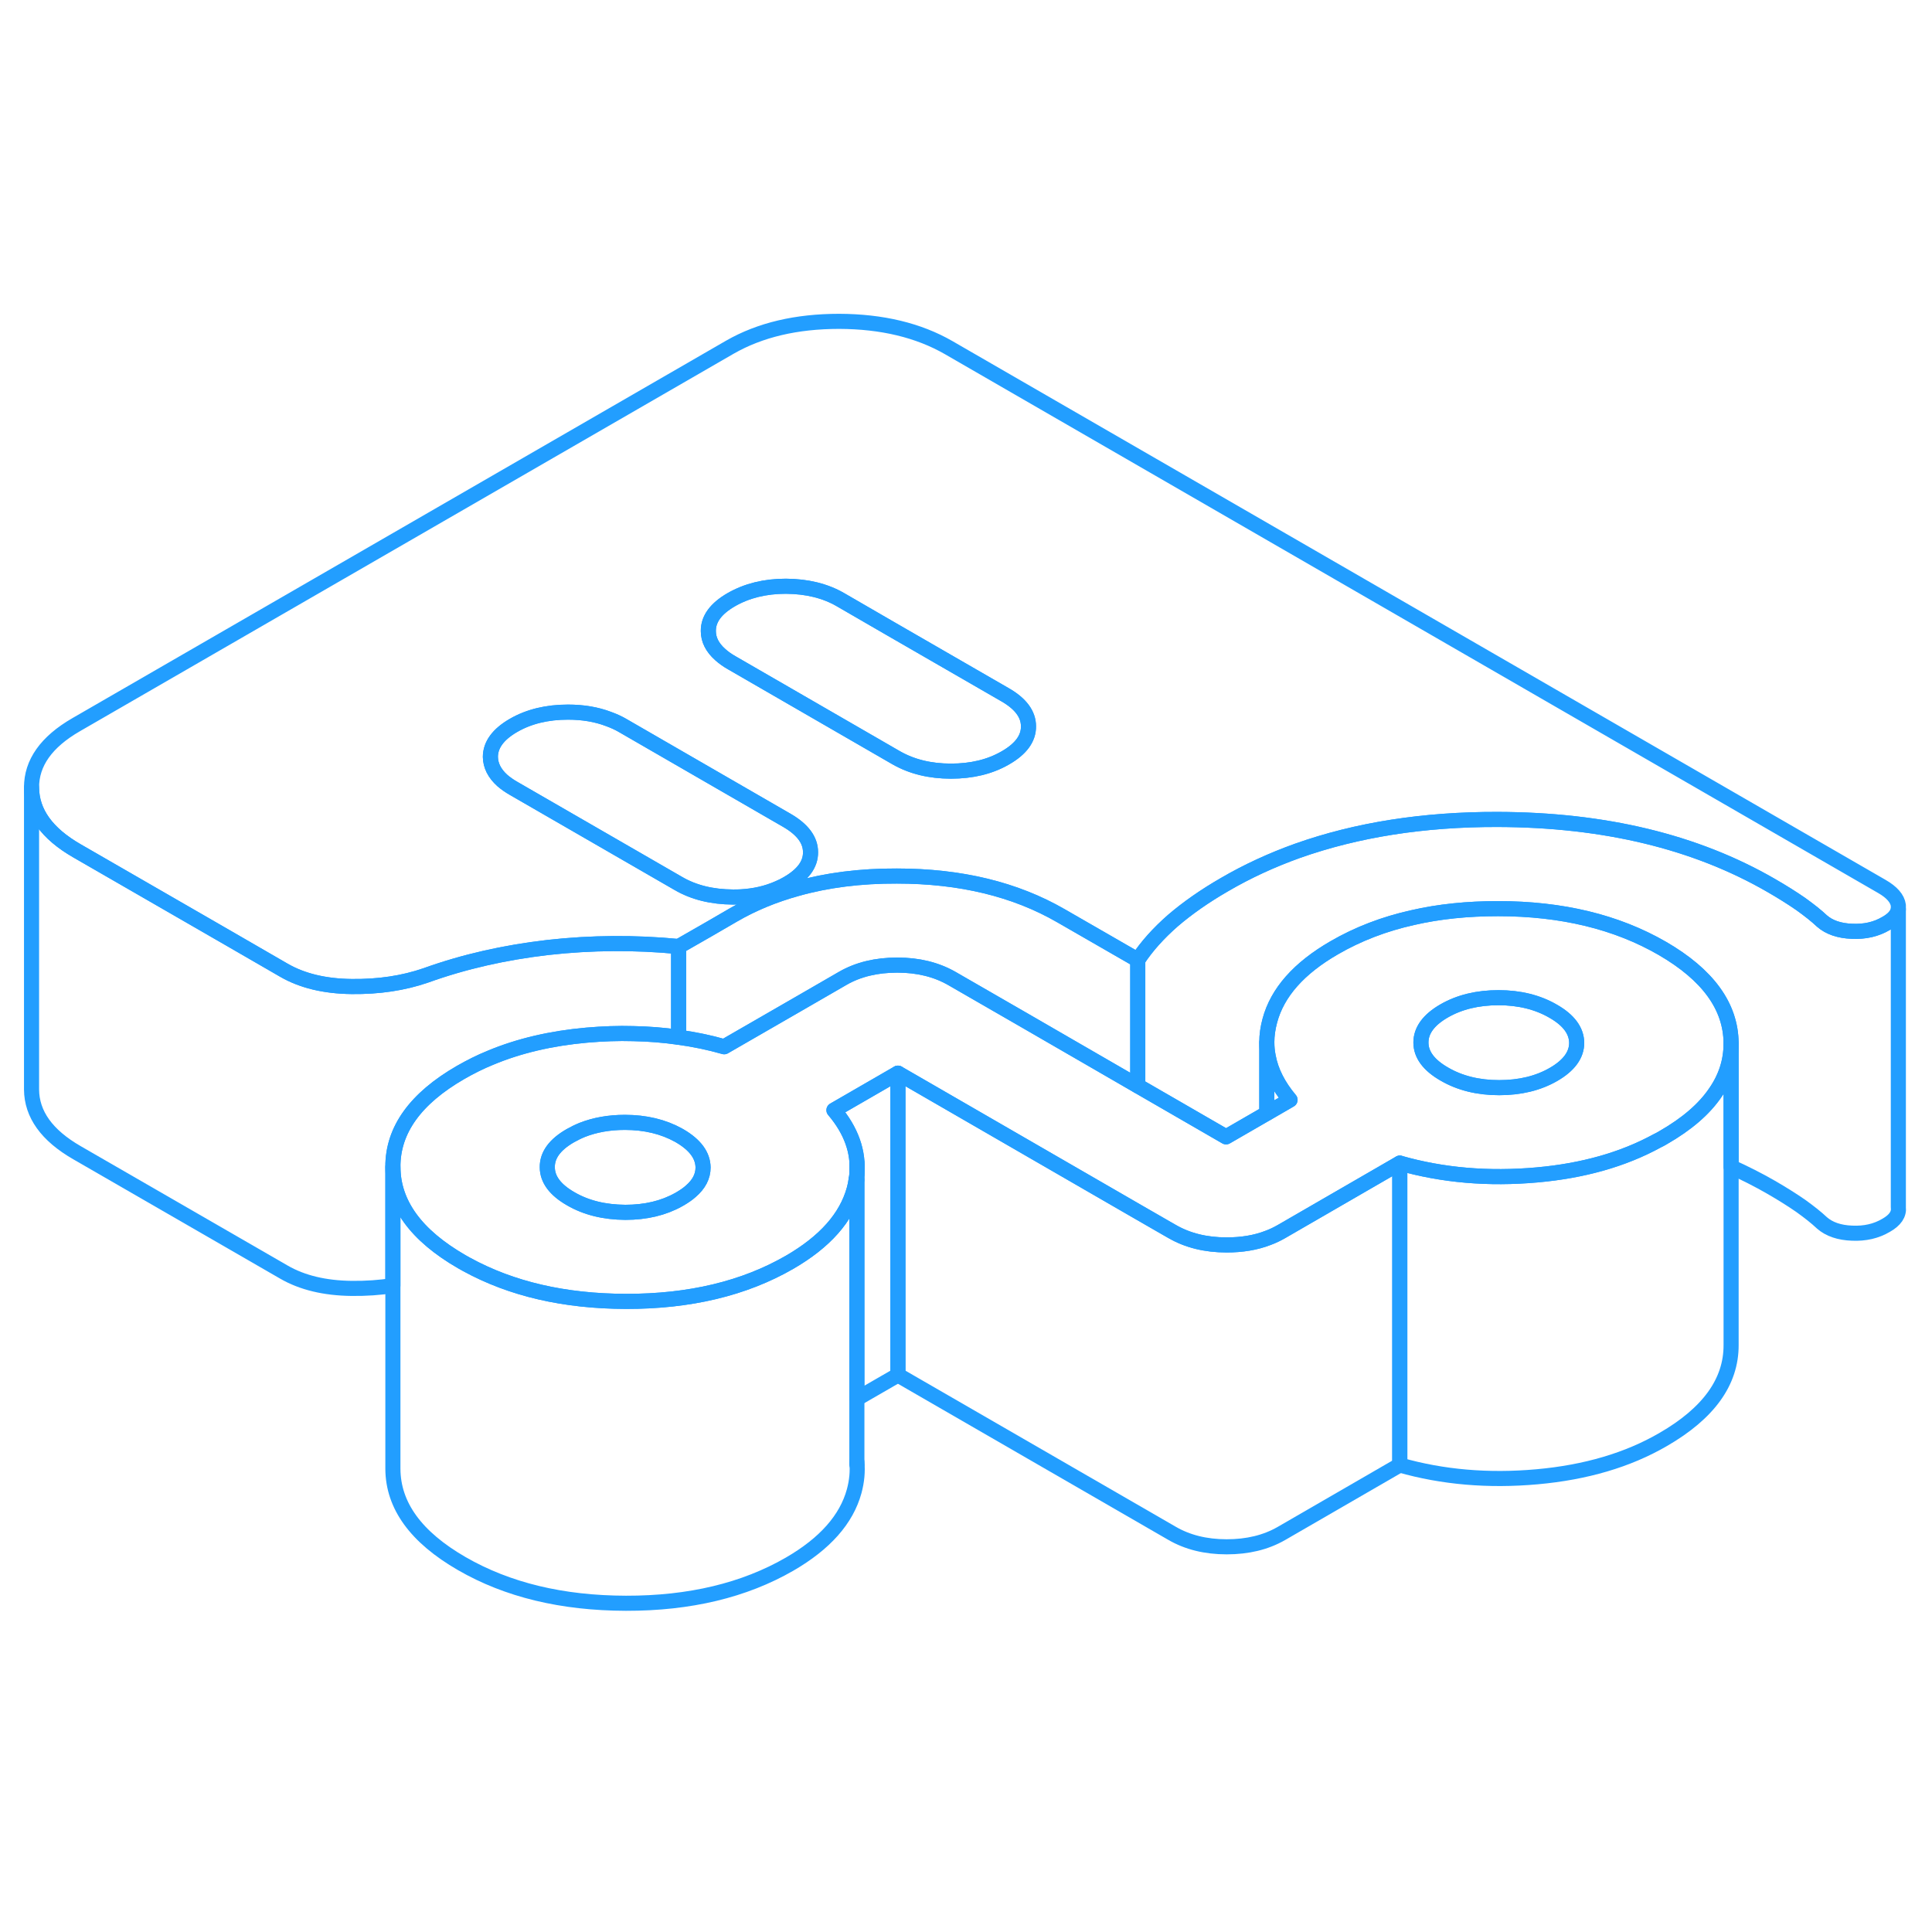 <svg width="48" height="48" viewBox="0 0 128 90" fill="none" xmlns="http://www.w3.org/2000/svg" stroke-width="1px" stroke-linecap="round" stroke-linejoin="round"><path d="M102.91 48C101.88 47.4 100.67 47.1 99.28 47.1C97.89 47.1 96.69 47.39 95.67 47.98C94.65 48.57 94.14 49.27 94.14 50.07C94.14 50.87 94.66 51.57 95.69 52.16C96.72 52.76 97.93 53.06 99.32 53.06C100.71 53.06 101.91 52.77 102.93 52.18C103.95 51.59 104.46 50.89 104.46 50.09C104.45 49.29 103.94 48.59 102.91 48ZM56.72 59.16H56.77V58.8C56.76 58.92 56.74 59.04 56.72 59.16Z" stroke="#229EFF" stroke-linejoin="round"/><path d="M92.74 58.06V78.06L84.89 82.6C83.86 83.19 82.66 83.48 81.27 83.48C79.88 83.48 78.67 83.18 77.64 82.58L59.49 72.1V52.1L75.38 61.28L77.29 62.38L77.64 62.58C78.67 63.18 79.88 63.48 81.27 63.48C82.28 63.48 83.2 63.33 84.02 63.01C84.32 62.9 84.61 62.76 84.89 62.6L92.74 58.06Z" stroke="#229EFF" stroke-linejoin="round"/><path d="M75.38 44.6V52.94L68.1 48.73L63.07 45.83C62.04 45.24 60.84 44.94 59.45 44.94C58.06 44.94 56.85 45.23 55.83 45.82L52.94 47.49L47.98 50.35C47 50.07 45.99 49.86 44.96 49.72V43.71L46.95 42.57L48.57 41.63C49.86 40.88 51.26 40.3 52.78 39.88C54.79 39.31 57.01 39.03 59.42 39.04C63.64 39.04 67.26 39.92 70.29 41.67L75.38 44.6Z" stroke="#229EFF" stroke-linejoin="round"/><path d="M44.96 43.71V49.72C43.98 49.58 42.98 49.5 41.96 49.48C40.95 49.45 39.93 49.49 38.88 49.58C36.51 49.79 34.38 50.29 32.49 51.08C31.8 51.36 31.15 51.69 30.52 52.05C27.52 53.78 26.02 55.87 26.03 58.31V66.17C25.16 66.31 24.25 66.37 23.3 66.36C21.52 66.34 20.02 65.98 18.81 65.28L5.1 57.37C3.1 56.22 2.1 54.82 2.09 53.18V33.18C2.1 34.82 3.1 36.22 5.1 37.37L15.16 43.17L18.81 45.28C20.02 45.98 21.52 46.34 23.3 46.36C25.08 46.38 26.72 46.14 28.22 45.62C30.75 44.71 33.45 44.1 36.32 43.77C39.18 43.45 42.06 43.43 44.96 43.71Z" stroke="#229EFF" stroke-linejoin="round"/><path d="M110.13 43.83C107.1 42.08 103.47 41.2 99.25 41.2C97.23 41.2 95.35 41.39 93.61 41.79C91.71 42.21 89.97 42.88 88.4 43.79C86.06 45.14 84.63 46.75 84.13 48.62C84 49.1 83.93 49.58 83.93 50.04V50.06C83.93 50.37 83.96 50.68 84.02 50.98C84.2 51.98 84.69 52.94 85.47 53.87L84.02 54.71L83.93 54.76L81.23 56.32L75.38 52.94L68.1 48.73L63.07 45.83C62.04 45.24 60.84 44.94 59.45 44.94C58.06 44.94 56.85 45.23 55.83 45.82L52.94 47.49L47.98 50.35C47 50.07 45.99 49.86 44.96 49.72C43.98 49.58 42.98 49.5 41.96 49.48C40.95 49.45 39.93 49.49 38.88 49.58C36.51 49.79 34.38 50.29 32.49 51.08C31.8 51.36 31.15 51.69 30.52 52.05C27.52 53.78 26.02 55.87 26.03 58.31C26.04 60.75 27.56 62.84 30.59 64.59C30.7 64.65 30.82 64.72 30.93 64.78C33.89 66.4 37.4 67.21 41.47 67.22C45.69 67.23 49.31 66.36 52.31 64.63C54.66 63.27 56.08 61.66 56.59 59.8C56.65 59.59 56.69 59.37 56.72 59.16C56.74 59.04 56.76 58.92 56.77 58.8C56.9 57.31 56.39 55.89 55.25 54.55L59.49 52.1L75.38 61.28L77.29 62.38L77.64 62.58C78.67 63.18 79.88 63.48 81.27 63.48C82.28 63.48 83.2 63.33 84.02 63.01C84.32 62.9 84.61 62.76 84.89 62.6L92.74 58.06C95.58 58.87 98.61 59.13 101.84 58.84C104.87 58.57 107.53 57.82 109.78 56.59C109.92 56.53 110.05 56.45 110.19 56.37C111.76 55.47 112.92 54.47 113.66 53.37C114.35 52.37 114.69 51.29 114.69 50.13V50.11C114.67 47.67 113.15 45.58 110.13 43.83ZM45.76 59.93C45.56 60.11 45.32 60.27 45.05 60.43C45.02 60.45 44.99 60.46 44.96 60.48C43.96 61.04 42.78 61.32 41.43 61.32C40.05 61.31 38.84 61.02 37.81 60.42C36.78 59.83 36.26 59.13 36.26 58.33C36.25 57.53 36.76 56.83 37.79 56.24C38.04 56.1 38.3 55.97 38.57 55.86C39.41 55.53 40.35 55.36 41.4 55.36C42.76 55.36 43.95 55.65 44.96 56.21C44.98 56.22 45.01 56.24 45.03 56.25C46.06 56.85 46.57 57.55 46.58 58.35C46.58 58.93 46.31 59.46 45.76 59.93ZM102.93 52.18C101.91 52.77 100.7 53.06 99.32 53.06C97.94 53.06 96.72 52.76 95.69 52.16C94.66 51.57 94.14 50.87 94.14 50.07C94.14 49.27 94.65 48.57 95.67 47.98C96.69 47.39 97.9 47.1 99.28 47.1C100.66 47.1 101.88 47.4 102.91 48C103.94 48.59 104.45 49.29 104.46 50.09C104.46 50.89 103.95 51.59 102.93 52.18Z" stroke="#229EFF" stroke-linejoin="round"/><path d="M124.68 39.73L62.85 4.03C60.85 2.88 58.43 2.3 55.6 2.29C52.76 2.29 50.35 2.86 48.36 4L5.05 29.01C3.07 30.15 2.08 31.55 2.09 33.18C2.1 34.82 3.1 36.22 5.1 37.37L15.16 43.17L18.81 45.28C20.02 45.98 21.52 46.34 23.3 46.36C25.08 46.38 26.72 46.14 28.22 45.62C30.75 44.71 33.45 44.1 36.32 43.77C39.18 43.45 42.06 43.43 44.96 43.71L46.95 42.57L48.57 41.63C49.86 40.88 51.26 40.3 52.78 39.88C54.79 39.31 57.01 39.03 59.42 39.04C63.64 39.04 67.26 39.92 70.29 41.67L75.38 44.6C75.97 43.7 76.75 42.83 77.71 41.99C78.68 41.16 79.82 40.36 81.14 39.6C82.65 38.72 84.26 37.98 85.96 37.37C89.88 35.98 94.3 35.28 99.22 35.29C106.28 35.31 112.32 36.76 117.34 39.66C118.07 40.08 118.72 40.49 119.3 40.89C119.87 41.3 120.34 41.67 120.71 42.02C121.19 42.44 121.86 42.67 122.7 42.7C123.55 42.74 124.3 42.57 124.96 42.18C125.44 41.91 125.71 41.6 125.77 41.25V40.98C125.71 40.53 125.34 40.11 124.68 39.73ZM52.18 39.54C51.98 39.66 51.77 39.76 51.56 39.85C50.81 40.18 49.99 40.37 49.07 40.42C48.9 40.43 48.73 40.43 48.56 40.43C47.17 40.42 45.97 40.13 44.94 39.53L34.04 33.24C33.74 33.07 33.49 32.89 33.28 32.71C32.76 32.24 32.5 31.72 32.49 31.15C32.49 30.35 33 29.65 34.02 29.06C35.04 28.47 36.25 28.18 37.63 28.18C38.62 28.18 39.52 28.33 40.33 28.64C40.66 28.76 40.97 28.9 41.26 29.07L52.15 35.36C53.18 35.96 53.7 36.66 53.7 37.46C53.71 38.26 53.2 38.95 52.18 39.54ZM66.61 31.21C65.59 31.8 64.39 32.09 63 32.09C61.61 32.09 60.4 31.79 59.37 31.2L48.48 24.91C48.18 24.74 47.93 24.56 47.72 24.37C47.19 23.9 46.93 23.38 46.93 22.81C46.92 22.01 47.43 21.32 48.45 20.73C49.48 20.14 50.68 19.84 52.07 19.84C53.46 19.85 54.67 20.14 55.7 20.74L58.93 22.61L66.59 27.03C67.62 27.62 68.14 28.32 68.14 29.12C68.15 29.92 67.64 30.62 66.61 31.21Z" stroke="#229EFF" stroke-linejoin="round"/><path d="M53.7 37.46C53.71 38.26 53.2 38.95 52.18 39.54C51.98 39.66 51.77 39.76 51.56 39.85C50.81 40.18 49.99 40.37 49.07 40.42C48.9 40.43 48.73 40.43 48.56 40.43C47.17 40.42 45.97 40.13 44.94 39.53L34.04 33.24C33.74 33.07 33.49 32.89 33.28 32.71C32.76 32.24 32.5 31.72 32.49 31.15C32.49 30.35 33 29.65 34.02 29.06C35.04 28.47 36.25 28.18 37.63 28.18C38.62 28.18 39.52 28.33 40.33 28.64C40.66 28.76 40.97 28.9 41.26 29.07L52.15 35.36C53.18 35.96 53.7 36.66 53.7 37.46Z" stroke="#229EFF" stroke-linejoin="round"/><path d="M68.14 29.12C68.15 29.92 67.64 30.62 66.61 31.21C65.59 31.8 64.39 32.09 63 32.09C61.61 32.09 60.4 31.79 59.37 31.2L48.48 24.91C48.18 24.74 47.93 24.56 47.72 24.37C47.19 23.9 46.93 23.38 46.93 22.81C46.92 22.01 47.43 21.32 48.45 20.73C49.48 20.14 50.68 19.84 52.07 19.84C53.46 19.85 54.67 20.14 55.7 20.74L58.93 22.61L66.59 27.03C67.62 27.62 68.14 28.32 68.14 29.12Z" stroke="#229EFF" stroke-linejoin="round"/><path d="M125.77 41.25V60.98C125.83 61.44 125.56 61.84 124.96 62.18C124.3 62.57 123.55 62.74 122.7 62.7C121.86 62.67 121.19 62.44 120.71 62.02C120.34 61.67 119.87 61.3 119.3 60.89C118.72 60.49 118.07 60.08 117.34 59.66C116.49 59.17 115.6 58.72 114.69 58.31V50.11C114.67 47.67 113.15 45.58 110.13 43.83C107.1 42.08 103.47 41.2 99.25 41.2C97.23 41.2 95.35 41.39 93.61 41.79C91.71 42.21 89.97 42.88 88.4 43.79C86.06 45.14 84.63 46.75 84.13 48.62C84 49.1 83.93 49.58 83.93 50.04V54.76L81.23 56.32L75.38 52.94V44.6C75.97 43.7 76.75 42.83 77.71 41.99C78.68 41.16 79.82 40.36 81.14 39.6C82.65 38.72 84.26 37.98 85.96 37.37C89.88 35.98 94.3 35.28 99.22 35.29C106.28 35.31 112.32 36.76 117.34 39.66C118.07 40.08 118.72 40.49 119.3 40.89C119.87 41.3 120.34 41.67 120.71 42.02C121.19 42.44 121.86 42.67 122.7 42.7C123.55 42.74 124.3 42.57 124.96 42.18C125.44 41.91 125.71 41.6 125.77 41.25Z" stroke="#229EFF" stroke-linejoin="round"/><path d="M46.58 58.35C46.58 58.93 46.31 59.46 45.76 59.93C45.56 60.11 45.32 60.27 45.05 60.43C45.02 60.45 44.99 60.46 44.96 60.48C43.96 61.04 42.78 61.32 41.43 61.32C40.05 61.31 38.84 61.02 37.81 60.42C36.78 59.83 36.26 59.13 36.26 58.33C36.25 57.53 36.76 56.83 37.79 56.24C38.04 56.1 38.3 55.97 38.57 55.86C39.41 55.53 40.35 55.36 41.4 55.36C42.76 55.36 43.95 55.65 44.96 56.21C44.98 56.22 45.01 56.24 45.03 56.25C46.06 56.85 46.57 57.55 46.58 58.35Z" stroke="#229EFF" stroke-linejoin="round"/><path d="M56.77 59.16V77.86C56.83 78.49 56.77 79.14 56.59 79.8C56.08 81.66 54.66 83.27 52.31 84.63C49.31 86.36 45.69 87.23 41.47 87.22C37.24 87.21 33.62 86.34 30.59 84.59C27.56 82.84 26.04 80.75 26.03 78.31V58.31C26.04 60.75 27.56 62.84 30.59 64.59C30.7 64.65 30.82 64.72 30.93 64.78C33.89 66.4 37.4 67.21 41.47 67.22C45.69 67.23 49.31 66.36 52.31 64.63C54.66 63.27 56.08 61.66 56.59 59.8C56.65 59.59 56.69 59.37 56.72 59.16H56.77Z" stroke="#229EFF" stroke-linejoin="round"/><path d="M114.69 50.13V70.11C114.7 72.55 113.2 74.63 110.19 76.37C107.85 77.73 105.06 78.55 101.84 78.84C98.61 79.13 95.58 78.87 92.74 78.06V58.06C95.58 58.87 98.61 59.13 101.84 58.84C104.87 58.57 107.53 57.82 109.78 56.59C109.92 56.53 110.05 56.45 110.19 56.37C111.76 55.47 112.92 54.47 113.66 53.37C114.35 52.37 114.69 51.29 114.69 50.13Z" stroke="#229EFF" stroke-linejoin="round"/><path d="M85.47 53.87L84.02 54.71L83.93 54.76V50.06C83.93 50.37 83.96 50.68 84.02 50.98C84.2 51.98 84.69 52.94 85.47 53.87Z" stroke="#229EFF" stroke-linejoin="round"/><path d="M59.49 52.1V72.1L56.77 73.67V58.8C56.9 57.31 56.39 55.89 55.25 54.55L59.49 52.1Z" stroke="#229EFF" stroke-linejoin="round"/><path d="M56.77 78.02V77.86" stroke="#229EFF" stroke-linejoin="round"/><path d="M56.77 58.8V58.06" stroke="#229EFF" stroke-linejoin="round"/></svg>